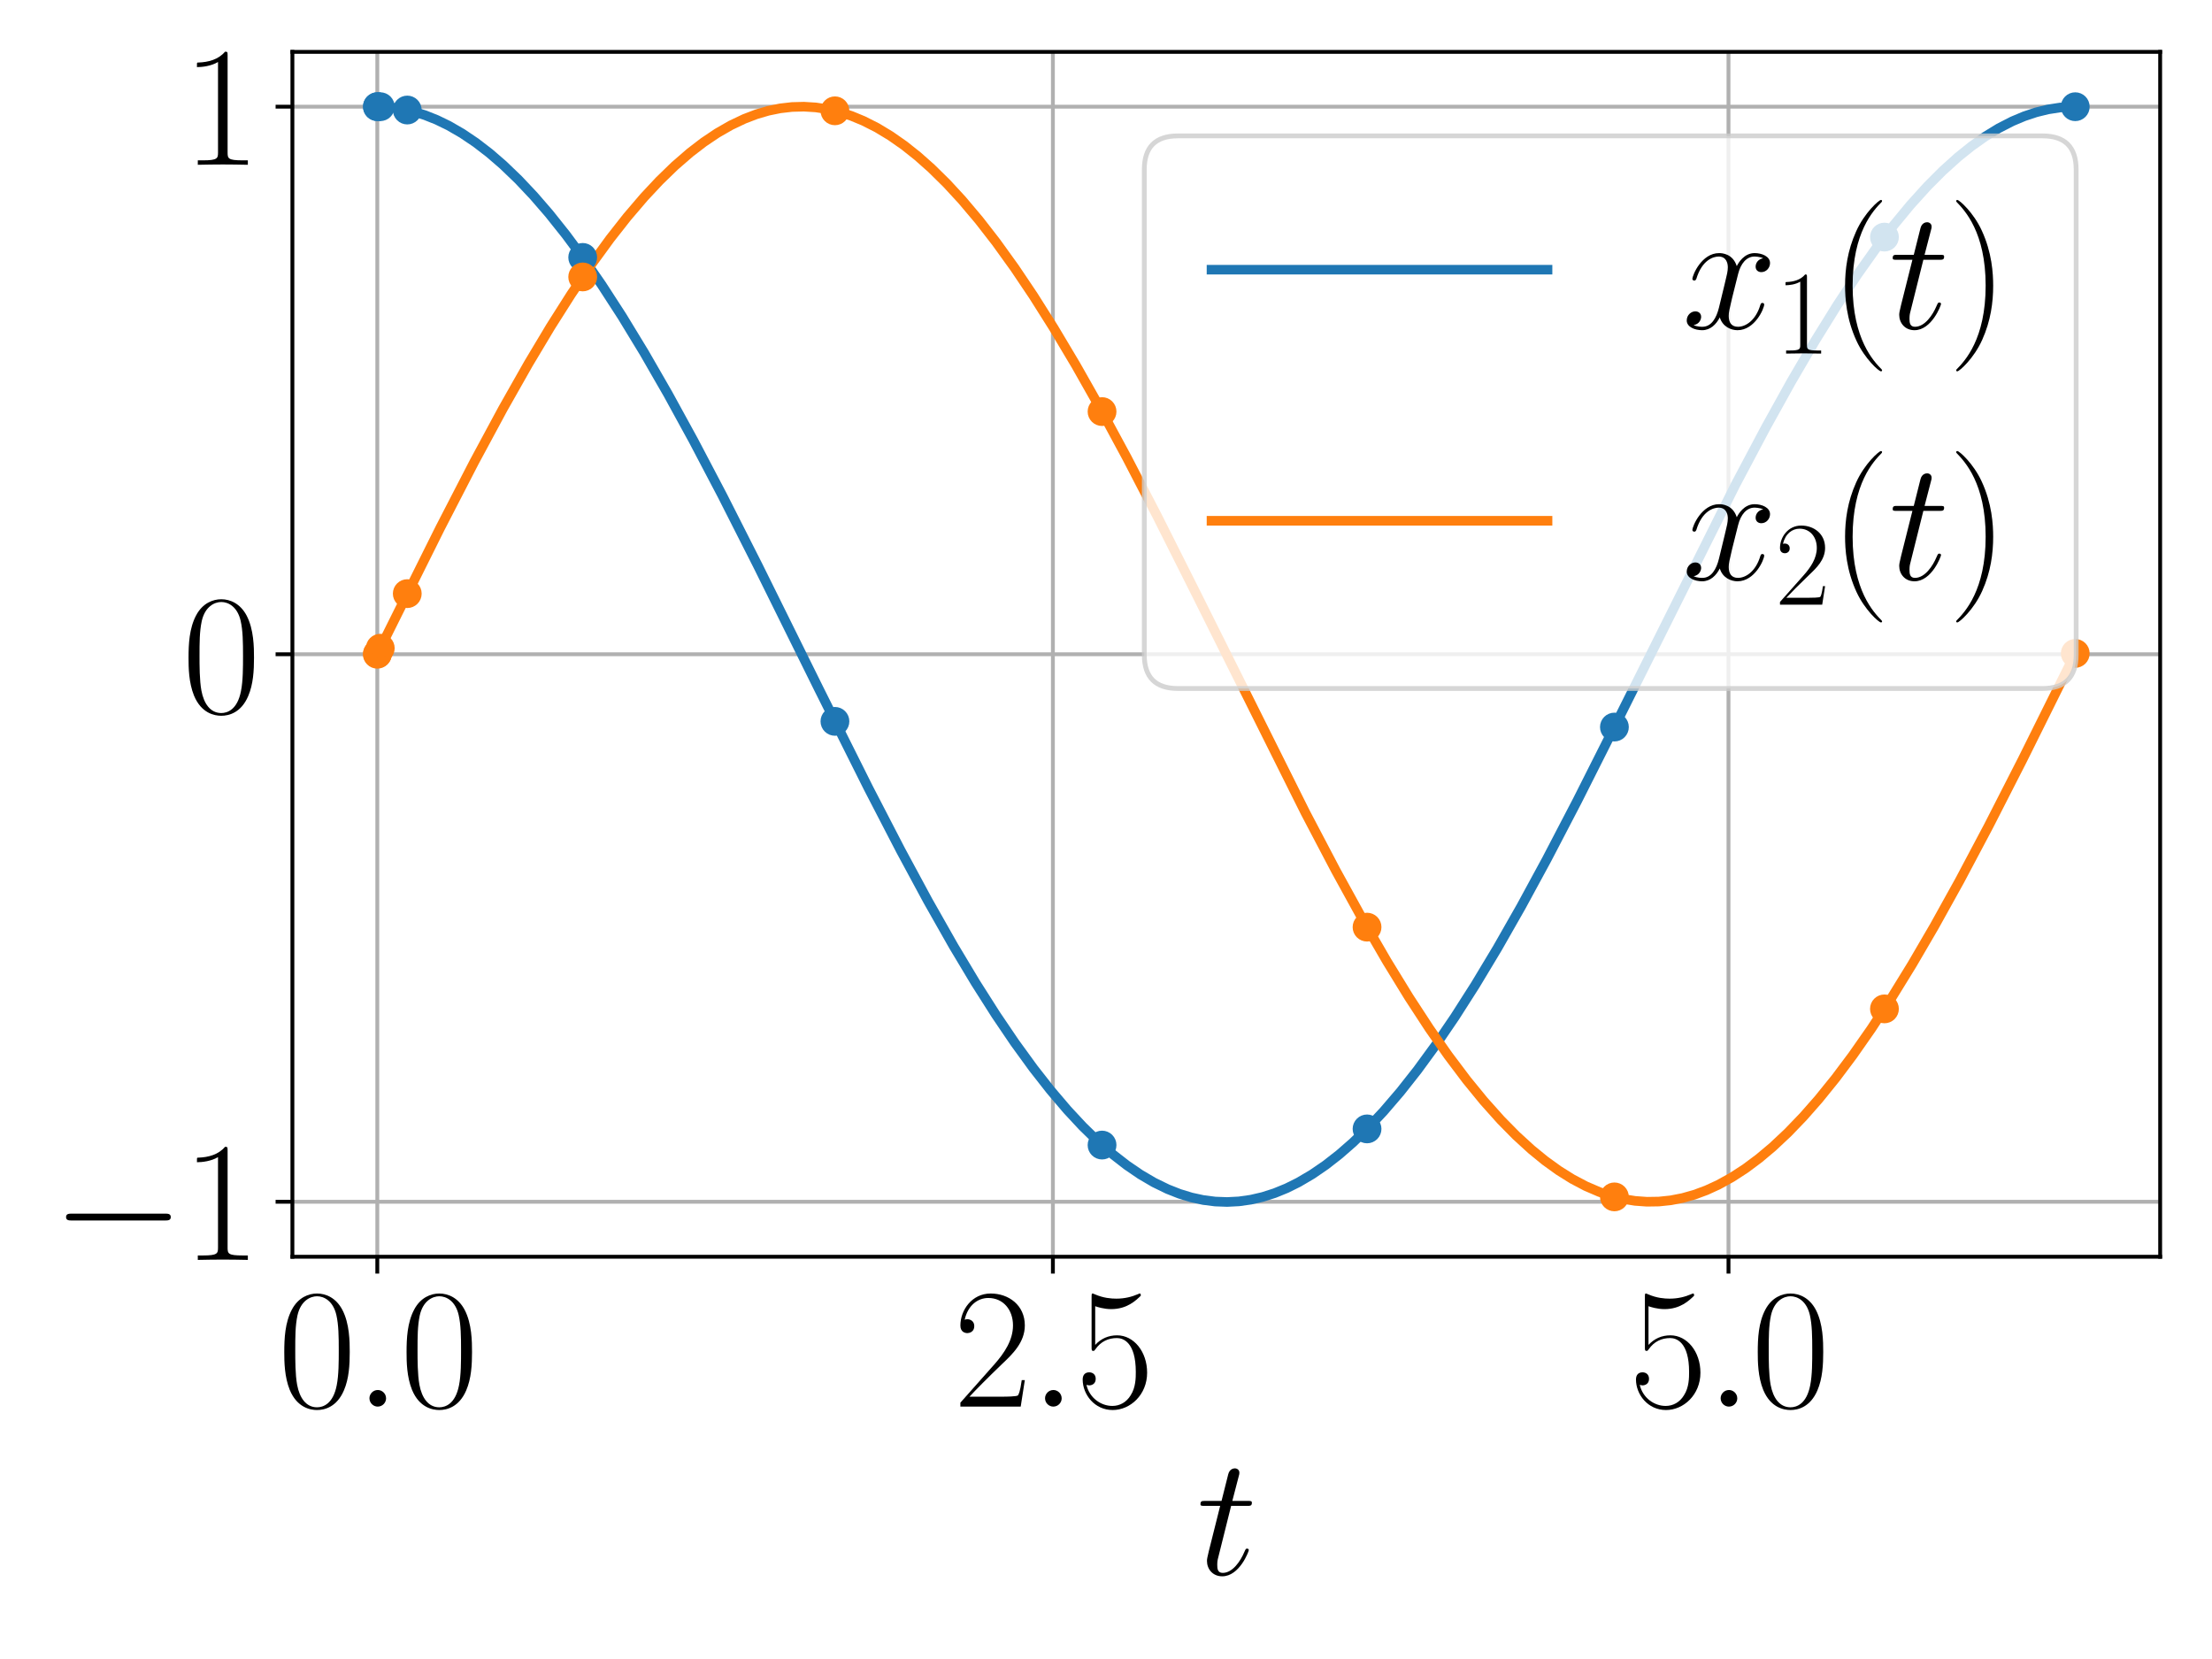 <?xml version="1.0" encoding="utf-8" standalone="no"?>
<!DOCTYPE svg PUBLIC "-//W3C//DTD SVG 1.1//EN"
  "http://www.w3.org/Graphics/SVG/1.1/DTD/svg11.dtd">
<svg height="345.6pt" version="1.1" viewBox="0 0 460.8 345.6" width="460.8pt" xmlns="http://www.w3.org/2000/svg" xmlns:xlink="http://www.w3.org/1999/xlink">
 <defs>
  <style type="text/css">*{stroke-linecap:butt;stroke-linejoin:round;}</style>
 </defs>
 <g id="figure_1">
  <g id="patch_1">
   <path d="M 0 345.6 
L 460.8 345.6 
L 460.8 0 
L 0 0 
z
" style="fill:#ffffff;"/>
  </g>
  <g id="axes_1">
   <g id="patch_2">
    <path d="M 60.912 261.806 
L 450 261.806 
L 450 10.809 
L 60.912 10.809 
z
" style="fill:#ffffff;"/>
   </g>
   <g id="matplotlib.axis_1">
    <g id="xtick_1">
     <g id="line2d_1">
      <path clip-path="url(#p2040c4f925)" d="M 78.598 261.806 
L 78.598 10.809 
" style="fill:none;stroke:#b0b0b0;stroke-linecap:square;stroke-width:0.8;"/>
     </g>
     <g id="line2d_2">
      <defs>
       <path d="M 0 0 
L 0 3.5 
" id="m2fafa5afdb" style="stroke:#000000;stroke-width:0.8;"/>
      </defs>
      <g>
       <use style="stroke:#000000;stroke-width:0.8;" x="78.598" xlink:href="#m2fafa5afdb" y="261.806"/>
      </g>
     </g>
     <g id="text_1">
      <!-- $\mathdefault{0.0}$ -->
      <g transform="translate(57.864 293.021)scale(0.35 -0.35)">
       <defs>
        <path d="M 2688 2038 
C 2688 2430 2682 3099 2413 3613 
C 2176 4063 1798 4224 1466 4224 
C 1158 4224 768 4082 525 3620 
C 269 3137 243 2539 243 2038 
C 243 1671 250 1112 448 623 
C 723 -39 1216 -128 1466 -128 
C 1760 -128 2208 -7 2470 604 
C 2662 1048 2688 1568 2688 2038 
z
M 1466 -26 
C 1056 -26 813 328 723 816 
C 653 1196 653 1749 653 2109 
C 653 2604 653 3015 736 3407 
C 858 3954 1216 4121 1466 4121 
C 1728 4121 2067 3947 2189 3420 
C 2272 3054 2278 2623 2278 2109 
C 2278 1691 2278 1176 2202 797 
C 2067 96 1690 -26 1466 -26 
z
" id="CMR17-30" transform="scale(0.016)"/>
        <path d="M 1178 307 
C 1178 492 1024 620 870 620 
C 685 620 557 467 557 313 
C 557 128 710 0 864 0 
C 1050 0 1178 153 1178 307 
z
" id="CMMI12-3a" transform="scale(0.016)"/>
       </defs>
       <use transform="scale(0.996)" xlink:href="#CMR17-30"/>
       <use transform="translate(45.69 0)scale(0.996)" xlink:href="#CMMI12-3a"/>
       <use transform="translate(72.788 0)scale(0.996)" xlink:href="#CMR17-30"/>
      </g>
     </g>
    </g>
    <g id="xtick_2">
     <g id="line2d_3">
      <path clip-path="url(#p2040c4f925)" d="M 219.337 261.806 
L 219.337 10.809 
" style="fill:none;stroke:#b0b0b0;stroke-linecap:square;stroke-width:0.8;"/>
     </g>
     <g id="line2d_4">
      <g>
       <use style="stroke:#000000;stroke-width:0.8;" x="219.337" xlink:href="#m2fafa5afdb" y="261.806"/>
      </g>
     </g>
     <g id="text_2">
      <!-- $\mathdefault{2.5}$ -->
      <g transform="translate(198.604 293.021)scale(0.35 -0.35)">
       <defs>
        <path d="M 2669 990 
L 2554 990 
C 2490 537 2438 460 2413 422 
C 2381 371 1920 371 1830 371 
L 602 371 
C 832 620 1280 1073 1824 1596 
C 2214 1966 2669 2400 2669 3033 
C 2669 3788 2067 4224 1395 4224 
C 691 4224 262 3603 262 3027 
C 262 2777 448 2745 525 2745 
C 589 2745 781 2783 781 3007 
C 781 3206 614 3264 525 3264 
C 486 3264 448 3257 422 3244 
C 544 3788 915 4057 1306 4057 
C 1862 4057 2227 3616 2227 3033 
C 2227 2477 1901 1998 1536 1583 
L 262 147 
L 262 0 
L 2515 0 
L 2669 990 
z
" id="CMR17-32" transform="scale(0.016)"/>
        <path d="M 730 3750 
C 794 3724 1056 3641 1325 3641 
C 1920 3641 2246 3961 2432 4140 
C 2432 4191 2432 4224 2394 4224 
C 2387 4224 2374 4224 2323 4198 
C 2099 4102 1837 4032 1517 4032 
C 1325 4032 1037 4055 723 4191 
C 653 4224 640 4224 634 4224 
C 602 4224 595 4217 595 4090 
L 595 2231 
C 595 2113 595 2080 659 2080 
C 691 2080 704 2093 736 2139 
C 941 2435 1222 2560 1542 2560 
C 1766 2560 2246 2415 2246 1293 
C 2246 1087 2246 716 2054 422 
C 1894 159 1645 25 1370 25 
C 947 25 518 319 403 812 
C 429 806 480 793 506 793 
C 589 793 749 838 749 1036 
C 749 1209 627 1280 506 1280 
C 358 1280 262 1190 262 1011 
C 262 454 704 -128 1382 -128 
C 2042 -128 2669 441 2669 1267 
C 2669 2054 2170 2662 1549 2662 
C 1222 2662 947 2540 730 2304 
L 730 3750 
z
" id="CMR17-35" transform="scale(0.016)"/>
       </defs>
       <use transform="scale(0.996)" xlink:href="#CMR17-32"/>
       <use transform="translate(45.69 0)scale(0.996)" xlink:href="#CMMI12-3a"/>
       <use transform="translate(72.788 0)scale(0.996)" xlink:href="#CMR17-35"/>
      </g>
     </g>
    </g>
    <g id="xtick_3">
     <g id="line2d_5">
      <path clip-path="url(#p2040c4f925)" d="M 360.076 261.806 
L 360.076 10.809 
" style="fill:none;stroke:#b0b0b0;stroke-linecap:square;stroke-width:0.8;"/>
     </g>
     <g id="line2d_6">
      <g>
       <use style="stroke:#000000;stroke-width:0.8;" x="360.076" xlink:href="#m2fafa5afdb" y="261.806"/>
      </g>
     </g>
     <g id="text_3">
      <!-- $\mathdefault{5.0}$ -->
      <g transform="translate(339.343 293.021)scale(0.35 -0.35)">
       <use transform="scale(0.996)" xlink:href="#CMR17-35"/>
       <use transform="translate(45.69 0)scale(0.996)" xlink:href="#CMMI12-3a"/>
       <use transform="translate(72.788 0)scale(0.996)" xlink:href="#CMR17-30"/>
      </g>
     </g>
    </g>
    <g id="text_4">
     <!-- $t$ -->
     <g transform="translate(249.292 328.018)scale(0.35 -0.35)">
      <defs>
       <path d="M 1286 2566 
L 1875 2566 
C 1997 2566 2061 2566 2061 2681 
C 2061 2752 2022 2752 1894 2752 
L 1331 2752 
L 1568 3664 
C 1594 3752 1594 3764 1594 3808 
C 1594 3910 1510 3968 1427 3968 
C 1376 3968 1229 3948 1178 3746 
L 928 2752 
L 326 2752 
C 198 2752 141 2752 141 2630 
C 141 2566 186 2566 307 2566 
L 877 2566 
L 454 881 
C 403 657 384 593 384 510 
C 384 210 595 -64 954 -64 
C 1600 -64 1946 868 1946 913 
C 1946 951 1920 970 1882 970 
C 1869 970 1843 970 1830 944 
C 1824 938 1818 932 1773 830 
C 1638 510 1344 64 973 64 
C 781 64 768 223 768 364 
C 768 370 768 491 787 568 
L 1286 2566 
z
" id="CMMI12-74" transform="scale(0.016)"/>
      </defs>
      <use transform="scale(0.996)" xlink:href="#CMMI12-74"/>
     </g>
    </g>
   </g>
   <g id="matplotlib.axis_2">
    <g id="ytick_1">
     <g id="line2d_7">
      <path clip-path="url(#p2040c4f925)" d="M 60.912 250.354 
L 450 250.354 
" style="fill:none;stroke:#b0b0b0;stroke-linecap:square;stroke-width:0.8;"/>
     </g>
     <g id="line2d_8">
      <defs>
       <path d="M 0 0 
L -3.5 0 
" id="m1a5b976c55" style="stroke:#000000;stroke-width:0.8;"/>
      </defs>
      <g>
       <use style="stroke:#000000;stroke-width:0.8;" x="60.912" xlink:href="#m1a5b976c55" y="250.354"/>
      </g>
     </g>
     <g id="text_5">
      <!-- $\mathdefault{−1}$ -->
      <g transform="translate(10.8 262.461)scale(0.35 -0.35)">
       <defs>
        <path d="M 4218 1472 
C 4326 1472 4442 1472 4442 1600 
C 4442 1728 4326 1728 4218 1728 
L 755 1728 
C 646 1728 531 1728 531 1600 
C 531 1472 646 1472 755 1472 
L 4218 1472 
z
" id="CMSY10-0" transform="scale(0.016)"/>
        <path d="M 1702 4083 
C 1702 4217 1696 4224 1606 4224 
C 1357 3927 979 3833 621 3820 
C 602 3820 570 3820 563 3808 
C 557 3795 557 3782 557 3648 
C 755 3648 1088 3686 1344 3839 
L 1344 467 
C 1344 243 1331 166 781 166 
L 589 166 
L 589 0 
C 896 6 1216 12 1523 12 
C 1830 12 2150 6 2458 0 
L 2458 166 
L 2266 166 
C 1715 166 1702 236 1702 467 
L 1702 4083 
z
" id="CMR17-31" transform="scale(0.016)"/>
       </defs>
       <use transform="scale(0.996)" xlink:href="#CMSY10-0"/>
       <use transform="translate(77.487 0)scale(0.996)" xlink:href="#CMR17-31"/>
      </g>
     </g>
    </g>
    <g id="ytick_2">
     <g id="line2d_9">
      <path clip-path="url(#p2040c4f925)" d="M 60.912 136.287 
L 450 136.287 
" style="fill:none;stroke:#b0b0b0;stroke-linecap:square;stroke-width:0.8;"/>
     </g>
     <g id="line2d_10">
      <g>
       <use style="stroke:#000000;stroke-width:0.8;" x="60.912" xlink:href="#m1a5b976c55" y="136.287"/>
      </g>
     </g>
     <g id="text_6">
      <!-- $\mathdefault{0}$ -->
      <g transform="translate(37.921 148.394)scale(0.35 -0.35)">
       <use transform="scale(0.996)" xlink:href="#CMR17-30"/>
      </g>
     </g>
    </g>
    <g id="ytick_3">
     <g id="line2d_11">
      <path clip-path="url(#p2040c4f925)" d="M 60.912 22.22 
L 450 22.22 
" style="fill:none;stroke:#b0b0b0;stroke-linecap:square;stroke-width:0.8;"/>
     </g>
     <g id="line2d_12">
      <g>
       <use style="stroke:#000000;stroke-width:0.8;" x="60.912" xlink:href="#m1a5b976c55" y="22.22"/>
      </g>
     </g>
     <g id="text_7">
      <!-- $\mathdefault{1}$ -->
      <g transform="translate(37.921 34.328)scale(0.35 -0.35)">
       <use transform="scale(0.996)" xlink:href="#CMR17-31"/>
      </g>
     </g>
    </g>
   </g>
   <g id="line2d_13">
    <path clip-path="url(#p2040c4f925)" d="M 78.598 22.22 
L 81.077 22.331 
L 83.555 22.662 
L 86.034 23.214 
L 88.512 23.984 
L 90.991 24.973 
L 93.469 26.177 
L 96.302 27.814 
L 99.134 29.726 
L 101.967 31.907 
L 104.799 34.353 
L 107.986 37.413 
L 111.173 40.789 
L 114.359 44.471 
L 117.9 48.907 
L 121.441 53.688 
L 125.335 59.324 
L 129.584 65.891 
L 134.187 73.457 
L 139.144 82.072 
L 144.455 91.767 
L 150.474 103.229 
L 157.91 117.894 
L 171.01 144.351 
L 181.278 164.856 
L 188.006 177.817 
L 193.671 188.28 
L 198.628 197.007 
L 203.231 204.691 
L 207.48 211.379 
L 211.728 217.639 
L 215.623 222.972 
L 219.164 227.46 
L 222.705 231.589 
L 225.891 234.982 
L 229.078 238.06 
L 232.265 240.811 
L 235.097 242.976 
L 237.93 244.87 
L 240.762 246.49 
L 243.595 247.831 
L 246.073 248.773 
L 248.552 249.497 
L 251.03 250.002 
L 253.509 250.286 
L 255.987 250.349 
L 258.466 250.191 
L 260.944 249.812 
L 263.423 249.214 
L 265.901 248.396 
L 268.38 247.361 
L 271.212 245.915 
L 274.045 244.192 
L 276.877 242.195 
L 279.71 239.931 
L 282.543 237.403 
L 285.729 234.255 
L 288.916 230.793 
L 292.456 226.591 
L 295.997 222.032 
L 299.892 216.627 
L 303.787 210.837 
L 308.036 204.115 
L 312.638 196.398 
L 317.595 187.64 
L 323.261 177.148 
L 329.634 164.856 
L 337.777 148.638 
L 360.084 103.916 
L 366.457 91.767 
L 372.122 81.442 
L 377.079 72.859 
L 381.682 65.328 
L 385.931 58.796 
L 389.826 53.195 
L 393.721 47.991 
L 397.261 43.627 
L 400.802 39.629 
L 403.989 36.357 
L 407.175 33.405 
L 410.008 31.058 
L 412.84 28.977 
L 415.673 27.168 
L 418.505 25.635 
L 421.338 24.381 
L 423.817 23.517 
L 426.295 22.872 
L 428.773 22.446 
L 431.252 22.24 
L 432.314 22.22 
L 432.314 22.22 
" style="fill:none;stroke:#000000;stroke-dasharray:5.55,2.4;stroke-dashoffset:0;stroke-width:1.5;"/>
   </g>
   <g id="line2d_14">
    <path clip-path="url(#p2040c4f925)" d="M 78.598 136.287 
L 91.699 109.981 
L 98.78 96.264 
L 104.799 85.094 
L 110.11 75.719 
L 114.713 68.027 
L 118.962 61.331 
L 123.211 55.061 
L 127.106 49.719 
L 130.646 45.222 
L 134.187 41.084 
L 137.374 37.682 
L 140.56 34.596 
L 143.747 31.835 
L 146.58 29.662 
L 149.412 27.759 
L 152.245 26.13 
L 155.077 24.78 
L 157.556 23.831 
L 160.034 23.099 
L 162.513 22.587 
L 164.991 22.295 
L 167.47 22.224 
L 169.948 22.374 
L 172.427 22.744 
L 174.905 23.335 
L 177.384 24.145 
L 179.862 25.172 
L 182.341 26.414 
L 185.173 28.095 
L 188.006 30.049 
L 190.838 32.272 
L 193.671 34.759 
L 196.858 37.863 
L 200.044 41.282 
L 203.585 45.438 
L 207.126 49.953 
L 211.02 55.313 
L 214.915 61.061 
L 219.164 67.74 
L 223.767 75.416 
L 228.724 84.135 
L 234.035 93.923 
L 240.408 106.159 
L 248.198 121.621 
L 273.337 171.911 
L 279.356 183.271 
L 284.667 192.854 
L 289.624 201.345 
L 294.227 208.78 
L 298.476 215.214 
L 302.37 220.718 
L 305.911 225.372 
L 309.452 229.674 
L 312.993 233.606 
L 316.179 236.816 
L 319.366 239.705 
L 322.198 241.994 
L 325.031 244.016 
L 327.863 245.766 
L 330.696 247.238 
L 333.175 248.296 
L 335.653 249.137 
L 338.132 249.759 
L 340.61 250.161 
L 343.089 250.343 
L 345.567 250.303 
L 348.045 250.043 
L 350.524 249.562 
L 353.002 248.861 
L 355.481 247.943 
L 357.959 246.808 
L 360.792 245.248 
L 363.625 243.413 
L 366.457 241.307 
L 369.29 238.935 
L 372.476 235.956 
L 375.663 232.658 
L 378.85 229.052 
L 382.39 224.696 
L 385.931 219.991 
L 389.826 214.434 
L 394.075 207.946 
L 398.323 201.05 
L 402.926 193.165 
L 408.237 183.598 
L 414.257 172.251 
L 421.338 158.387 
L 431.606 137.722 
L 432.314 136.287 
L 432.314 136.287 
" style="fill:none;stroke:#000000;stroke-dasharray:5.55,2.4;stroke-dashoffset:0;stroke-width:1.5;"/>
   </g>
   <g id="line2d_15">
    <path clip-path="url(#p2040c4f925)" d="M 78.598 22.22 
L 81.077 22.331 
L 83.555 22.662 
L 86.034 23.214 
L 88.512 23.984 
L 90.991 24.972 
L 93.469 26.175 
L 96.302 27.812 
L 99.134 29.723 
L 101.967 31.904 
L 104.799 34.35 
L 107.986 37.41 
L 111.173 40.788 
L 114.359 44.471 
L 117.9 48.909 
L 121.441 53.691 
L 125.335 59.327 
L 129.584 65.893 
L 134.187 73.457 
L 139.144 82.07 
L 144.455 91.763 
L 150.474 103.224 
L 157.91 117.897 
L 170.656 143.662 
L 180.924 164.196 
L 187.652 177.195 
L 193.317 187.693 
L 198.628 197.061 
L 203.231 204.742 
L 207.48 211.427 
L 211.374 217.178 
L 215.269 222.543 
L 218.81 227.063 
L 222.351 231.225 
L 225.537 234.65 
L 228.724 237.76 
L 231.91 240.546 
L 234.743 242.746 
L 237.576 244.678 
L 240.408 246.337 
L 243.241 247.717 
L 245.719 248.694 
L 248.198 249.451 
L 250.676 249.988 
L 253.155 250.304 
L 255.633 250.396 
L 258.112 250.267 
L 260.59 249.914 
L 263.069 249.34 
L 265.547 248.545 
L 268.026 247.532 
L 270.504 246.302 
L 273.337 244.634 
L 276.169 242.693 
L 279.002 240.483 
L 281.834 238.011 
L 285.021 234.926 
L 288.208 231.528 
L 291.748 227.397 
L 295.289 222.905 
L 299.184 217.571 
L 303.079 211.848 
L 307.327 205.191 
L 311.93 197.537 
L 316.887 188.834 
L 322.198 179.055 
L 328.572 166.821 
L 336.715 150.649 
L 361.5 101.035 
L 367.873 89.006 
L 373.184 79.438 
L 378.141 70.961 
L 382.744 63.539 
L 386.993 57.118 
L 390.888 51.629 
L 394.429 46.991 
L 397.969 42.706 
L 401.51 38.79 
L 404.697 35.595 
L 407.883 32.723 
L 410.716 30.449 
L 413.548 28.444 
L 416.381 26.712 
L 419.214 25.259 
L 421.692 24.217 
L 424.171 23.393 
L 426.649 22.788 
L 429.128 22.402 
L 431.606 22.236 
L 432.314 22.23 
L 432.314 22.23 
" style="fill:none;stroke:#1f77b4;stroke-linecap:square;stroke-width:2;"/>
   </g>
   <g id="line2d_16">
    <path clip-path="url(#p2040c4f925)" d="M 78.598 136.287 
L 91.699 109.979 
L 98.78 96.26 
L 104.799 85.09 
L 110.11 75.717 
L 114.713 68.026 
L 118.962 61.33 
L 123.211 55.059 
L 127.106 49.712 
L 130.646 45.208 
L 134.187 41.063 
L 137.374 37.655 
L 140.56 34.564 
L 143.747 31.801 
L 146.58 29.627 
L 149.412 27.725 
L 152.245 26.099 
L 155.077 24.754 
L 157.556 23.808 
L 160.034 23.082 
L 162.513 22.575 
L 164.991 22.288 
L 167.47 22.222 
L 169.948 22.377 
L 172.427 22.751 
L 174.905 23.343 
L 177.384 24.152 
L 179.862 25.177 
L 182.695 26.61 
L 185.527 28.321 
L 188.36 30.304 
L 191.192 32.556 
L 194.025 35.071 
L 197.212 38.208 
L 200.398 41.662 
L 203.939 45.857 
L 207.48 50.413 
L 211.374 55.82 
L 215.269 61.616 
L 219.518 68.347 
L 224.121 76.073 
L 229.078 84.835 
L 234.743 95.324 
L 241.116 107.616 
L 249.26 123.831 
L 271.92 169.252 
L 278.294 181.388 
L 283.959 191.691 
L 288.916 200.248 
L 293.519 207.755 
L 297.768 214.263 
L 301.662 219.839 
L 305.557 225.012 
L 309.098 229.345 
L 312.638 233.308 
L 315.825 236.546 
L 319.012 239.461 
L 321.844 241.775 
L 324.677 243.822 
L 327.509 245.596 
L 330.342 247.094 
L 333.175 248.313 
L 335.653 249.147 
L 338.132 249.765 
L 340.61 250.165 
L 343.089 250.345 
L 345.567 250.306 
L 348.045 250.047 
L 350.524 249.567 
L 353.002 248.868 
L 355.481 247.949 
L 357.959 246.813 
L 360.792 245.251 
L 363.625 243.411 
L 366.457 241.298 
L 369.29 238.916 
L 372.476 235.924 
L 375.663 232.61 
L 378.85 228.985 
L 382.39 224.609 
L 385.931 219.884 
L 389.826 214.31 
L 394.075 207.811 
L 398.323 200.908 
L 402.926 193.015 
L 408.237 183.442 
L 414.257 172.09 
L 421.338 158.22 
L 431.606 137.551 
L 432.314 136.116 
L 432.314 136.116 
" style="fill:none;stroke:#ff7f0e;stroke-linecap:square;stroke-width:2;"/>
   </g>
   <g id="line2d_17">
    <defs>
     <path d="M 0 2.5 
C 0.663 2.5 1.299 2.237 1.768 1.768 
C 2.237 1.299 2.5 0.663 2.5 0 
C 2.5 -0.663 2.237 -1.299 1.768 -1.768 
C 1.299 -2.237 0.663 -2.5 0 -2.5 
C -0.663 -2.5 -1.299 -2.237 -1.768 -1.768 
C -2.237 -1.299 -2.5 -0.663 -2.5 0 
C -2.5 0.663 -2.237 1.299 -1.768 1.768 
C -1.299 2.237 -0.663 2.5 0 2.5 
z
" id="ma2b060eaf2" style="stroke:#1f77b4;"/>
    </defs>
    <g clip-path="url(#p2040c4f925)">
     <use style="fill:#1f77b4;stroke:#1f77b4;" x="78.598" xlink:href="#ma2b060eaf2" y="22.22"/>
     <use style="fill:#1f77b4;stroke:#1f77b4;" x="78.654" xlink:href="#ma2b060eaf2" y="22.22"/>
     <use style="fill:#1f77b4;stroke:#1f77b4;" x="79.217" xlink:href="#ma2b060eaf2" y="22.227"/>
     <use style="fill:#1f77b4;stroke:#1f77b4;" x="84.841" xlink:href="#ma2b060eaf2" y="22.921"/>
     <use style="fill:#1f77b4;stroke:#1f77b4;" x="121.391" xlink:href="#ma2b060eaf2" y="53.622"/>
     <use style="fill:#1f77b4;stroke:#1f77b4;" x="173.933" xlink:href="#ma2b060eaf2" y="150.273"/>
     <use style="fill:#1f77b4;stroke:#1f77b4;" x="229.577" xlink:href="#ma2b060eaf2" y="238.538"/>
     <use style="fill:#1f77b4;stroke:#1f77b4;" x="284.781" xlink:href="#ma2b060eaf2" y="235.17"/>
     <use style="fill:#1f77b4;stroke:#1f77b4;" x="336.312" xlink:href="#ma2b060eaf2" y="151.459"/>
     <use style="fill:#1f77b4;stroke:#1f77b4;" x="392.565" xlink:href="#ma2b060eaf2" y="49.39"/>
     <use style="fill:#1f77b4;stroke:#1f77b4;" x="432.314" xlink:href="#ma2b060eaf2" y="22.23"/>
    </g>
   </g>
   <g id="line2d_18">
    <defs>
     <path d="M 0 2.5 
C 0.663 2.5 1.299 2.237 1.768 1.768 
C 2.237 1.299 2.5 0.663 2.5 0 
C 2.5 -0.663 2.237 -1.299 1.768 -1.768 
C 1.299 -2.237 0.663 -2.5 0 -2.5 
C -0.663 -2.5 -1.299 -2.237 -1.768 -1.768 
C -2.237 -1.299 -2.5 -0.663 -2.5 0 
C -2.5 0.663 -2.237 1.299 -1.768 1.768 
C -1.299 2.237 -0.663 2.5 0 2.5 
z
" id="m46a14edb81" style="stroke:#ff7f0e;"/>
    </defs>
    <g clip-path="url(#p2040c4f925)">
     <use style="fill:#ff7f0e;stroke:#ff7f0e;" x="78.598" xlink:href="#m46a14edb81" y="136.287"/>
     <use style="fill:#ff7f0e;stroke:#ff7f0e;" x="78.654" xlink:href="#m46a14edb81" y="136.173"/>
     <use style="fill:#ff7f0e;stroke:#ff7f0e;" x="79.217" xlink:href="#m46a14edb81" y="135.034"/>
     <use style="fill:#ff7f0e;stroke:#ff7f0e;" x="84.841" xlink:href="#m46a14edb81" y="123.664"/>
     <use style="fill:#ff7f0e;stroke:#ff7f0e;" x="121.391" xlink:href="#m46a14edb81" y="57.691"/>
     <use style="fill:#ff7f0e;stroke:#ff7f0e;" x="173.933" xlink:href="#m46a14edb81" y="23.084"/>
     <use style="fill:#ff7f0e;stroke:#ff7f0e;" x="229.577" xlink:href="#m46a14edb81" y="85.74"/>
     <use style="fill:#ff7f0e;stroke:#ff7f0e;" x="284.781" xlink:href="#m46a14edb81" y="193.141"/>
     <use style="fill:#ff7f0e;stroke:#ff7f0e;" x="336.312" xlink:href="#m46a14edb81" y="249.333"/>
     <use style="fill:#ff7f0e;stroke:#ff7f0e;" x="392.565" xlink:href="#m46a14edb81" y="210.168"/>
     <use style="fill:#ff7f0e;stroke:#ff7f0e;" x="432.314" xlink:href="#m46a14edb81" y="136.116"/>
    </g>
   </g>
   <g id="patch_3">
    <path d="M 60.912 261.806 
L 60.912 10.809 
" style="fill:none;stroke:#000000;stroke-linecap:square;stroke-linejoin:miter;stroke-width:0.8;"/>
   </g>
   <g id="patch_4">
    <path d="M 450 261.806 
L 450 10.809 
" style="fill:none;stroke:#000000;stroke-linecap:square;stroke-linejoin:miter;stroke-width:0.8;"/>
   </g>
   <g id="patch_5">
    <path d="M 60.912 261.806 
L 450 261.806 
" style="fill:none;stroke:#000000;stroke-linecap:square;stroke-linejoin:miter;stroke-width:0.8;"/>
   </g>
   <g id="patch_6">
    <path d="M 60.912 10.809 
L 450 10.809 
" style="fill:none;stroke:#000000;stroke-linecap:square;stroke-linejoin:miter;stroke-width:0.8;"/>
   </g>
   <g id="legend_1">
    <g id="patch_7">
     <path d="M 245.38 143.427 
L 425.5 143.427 
Q 432.5 143.427 432.5 136.427 
L 432.5 35.309 
Q 432.5 28.309 425.5 28.309 
L 245.38 28.309 
Q 238.38 28.309 238.38 35.309 
L 238.38 136.427 
Q 238.38 143.427 245.38 143.427 
z
" style="fill:#ffffff;opacity:0.8;stroke:#cccccc;stroke-linejoin:miter;"/>
    </g>
    <g id="line2d_19">
     <path d="M 252.38 56.18 
L 322.38 56.18 
" style="fill:none;stroke:#1f77b4;stroke-linecap:square;stroke-width:2;"/>
    </g>
    <g id="line2d_20"/>
    <g id="text_8">
     <!-- $x_1(t)$ -->
     <g transform="translate(350.38 68.43)scale(0.35 -0.35)">
      <defs>
       <path d="M 3034 2624 
C 2829 2585 2752 2431 2752 2310 
C 2752 2156 2874 2105 2963 2105 
C 3155 2105 3290 2271 3290 2444 
C 3290 2694 2982 2816 2714 2816 
C 2323 2816 2106 2451 2048 2329 
C 1901 2790 1504 2816 1389 2816 
C 736 2816 390 1993 390 1849 
C 390 1823 416 1790 461 1790 
C 512 1790 525 1829 538 1855 
C 755 2572 1184 2687 1370 2687 
C 1658 2687 1715 2438 1715 2284 
C 1715 2143 1677 1993 1600 1678 
L 1382 778 
C 1286 390 1101 64 762 64 
C 730 64 570 64 435 126 
C 666 166 717 358 717 435 
C 717 563 621 640 499 640 
C 346 640 179 505 179 300 
C 179 57 480 -64 755 -64 
C 1062 -64 1280 153 1414 415 
C 1517 64 1837 -64 2074 -64 
C 2726 -64 3072 751 3072 896 
C 3072 929 3046 955 3008 955 
C 2950 955 2944 922 2925 870 
C 2752 300 2381 64 2093 64 
C 1869 64 1747 204 1747 467 
C 1747 607 1773 712 1875 1146 
L 2099 2039 
C 2195 2425 2413 2687 2707 2687 
C 2720 2687 2899 2687 3034 2624 
z
" id="CMMI12-78" transform="scale(0.016)"/>
       <path d="M 1958 -1562 
C 1958 -1556 1958 -1543 1939 -1524 
C 1645 -1223 858 -403 858 1596 
C 858 3595 1632 4408 1946 4729 
C 1946 4735 1958 4748 1958 4767 
C 1958 4787 1939 4800 1914 4800 
C 1843 4800 1299 4325 986 3620 
C 666 2909 576 2218 576 1603 
C 576 1141 621 360 1005 -467 
C 1312 -1133 1837 -1600 1914 -1600 
C 1946 -1600 1958 -1588 1958 -1562 
z
" id="CMR17-28" transform="scale(0.016)"/>
       <path d="M 1683 1596 
C 1683 2057 1638 2839 1254 3665 
C 947 4332 422 4800 346 4800 
C 326 4800 301 4793 301 4761 
C 301 4748 307 4742 314 4729 
C 621 4408 1402 3595 1402 1603 
C 1402 -396 627 -1210 314 -1530 
C 307 -1543 301 -1549 301 -1562 
C 301 -1594 326 -1600 346 -1600 
C 416 -1600 960 -1127 1274 -422 
C 1594 289 1683 981 1683 1596 
z
" id="CMR17-29" transform="scale(0.016)"/>
      </defs>
      <use transform="scale(0.996)" xlink:href="#CMMI12-78"/>
      <use transform="translate(55.434 -14.944)scale(0.697)" xlink:href="#CMR17-31"/>
      <use transform="translate(87.915 0)scale(0.996)" xlink:href="#CMR17-28"/>
      <use transform="translate(123.196 0)scale(0.996)" xlink:href="#CMMI12-74"/>
      <use transform="translate(158.422 0)scale(0.996)" xlink:href="#CMR17-29"/>
     </g>
    </g>
    <g id="line2d_21">
     <path d="M 252.38 108.489 
L 322.38 108.489 
" style="fill:none;stroke:#ff7f0e;stroke-linecap:square;stroke-width:2;"/>
    </g>
    <g id="line2d_22"/>
    <g id="text_9">
     <!-- $x_2(t)$ -->
     <g transform="translate(350.38 120.739)scale(0.35 -0.35)">
      <use transform="scale(0.996)" xlink:href="#CMMI12-78"/>
      <use transform="translate(55.434 -14.944)scale(0.697)" xlink:href="#CMR17-32"/>
      <use transform="translate(87.915 0)scale(0.996)" xlink:href="#CMR17-28"/>
      <use transform="translate(123.196 0)scale(0.996)" xlink:href="#CMMI12-74"/>
      <use transform="translate(158.422 0)scale(0.996)" xlink:href="#CMR17-29"/>
     </g>
    </g>
   </g>
  </g>
 </g>
 <defs>
  <clipPath id="p2040c4f925">
   <rect height="250.996" width="389.088" x="60.912" y="10.809"/>
  </clipPath>
 </defs>
</svg>
